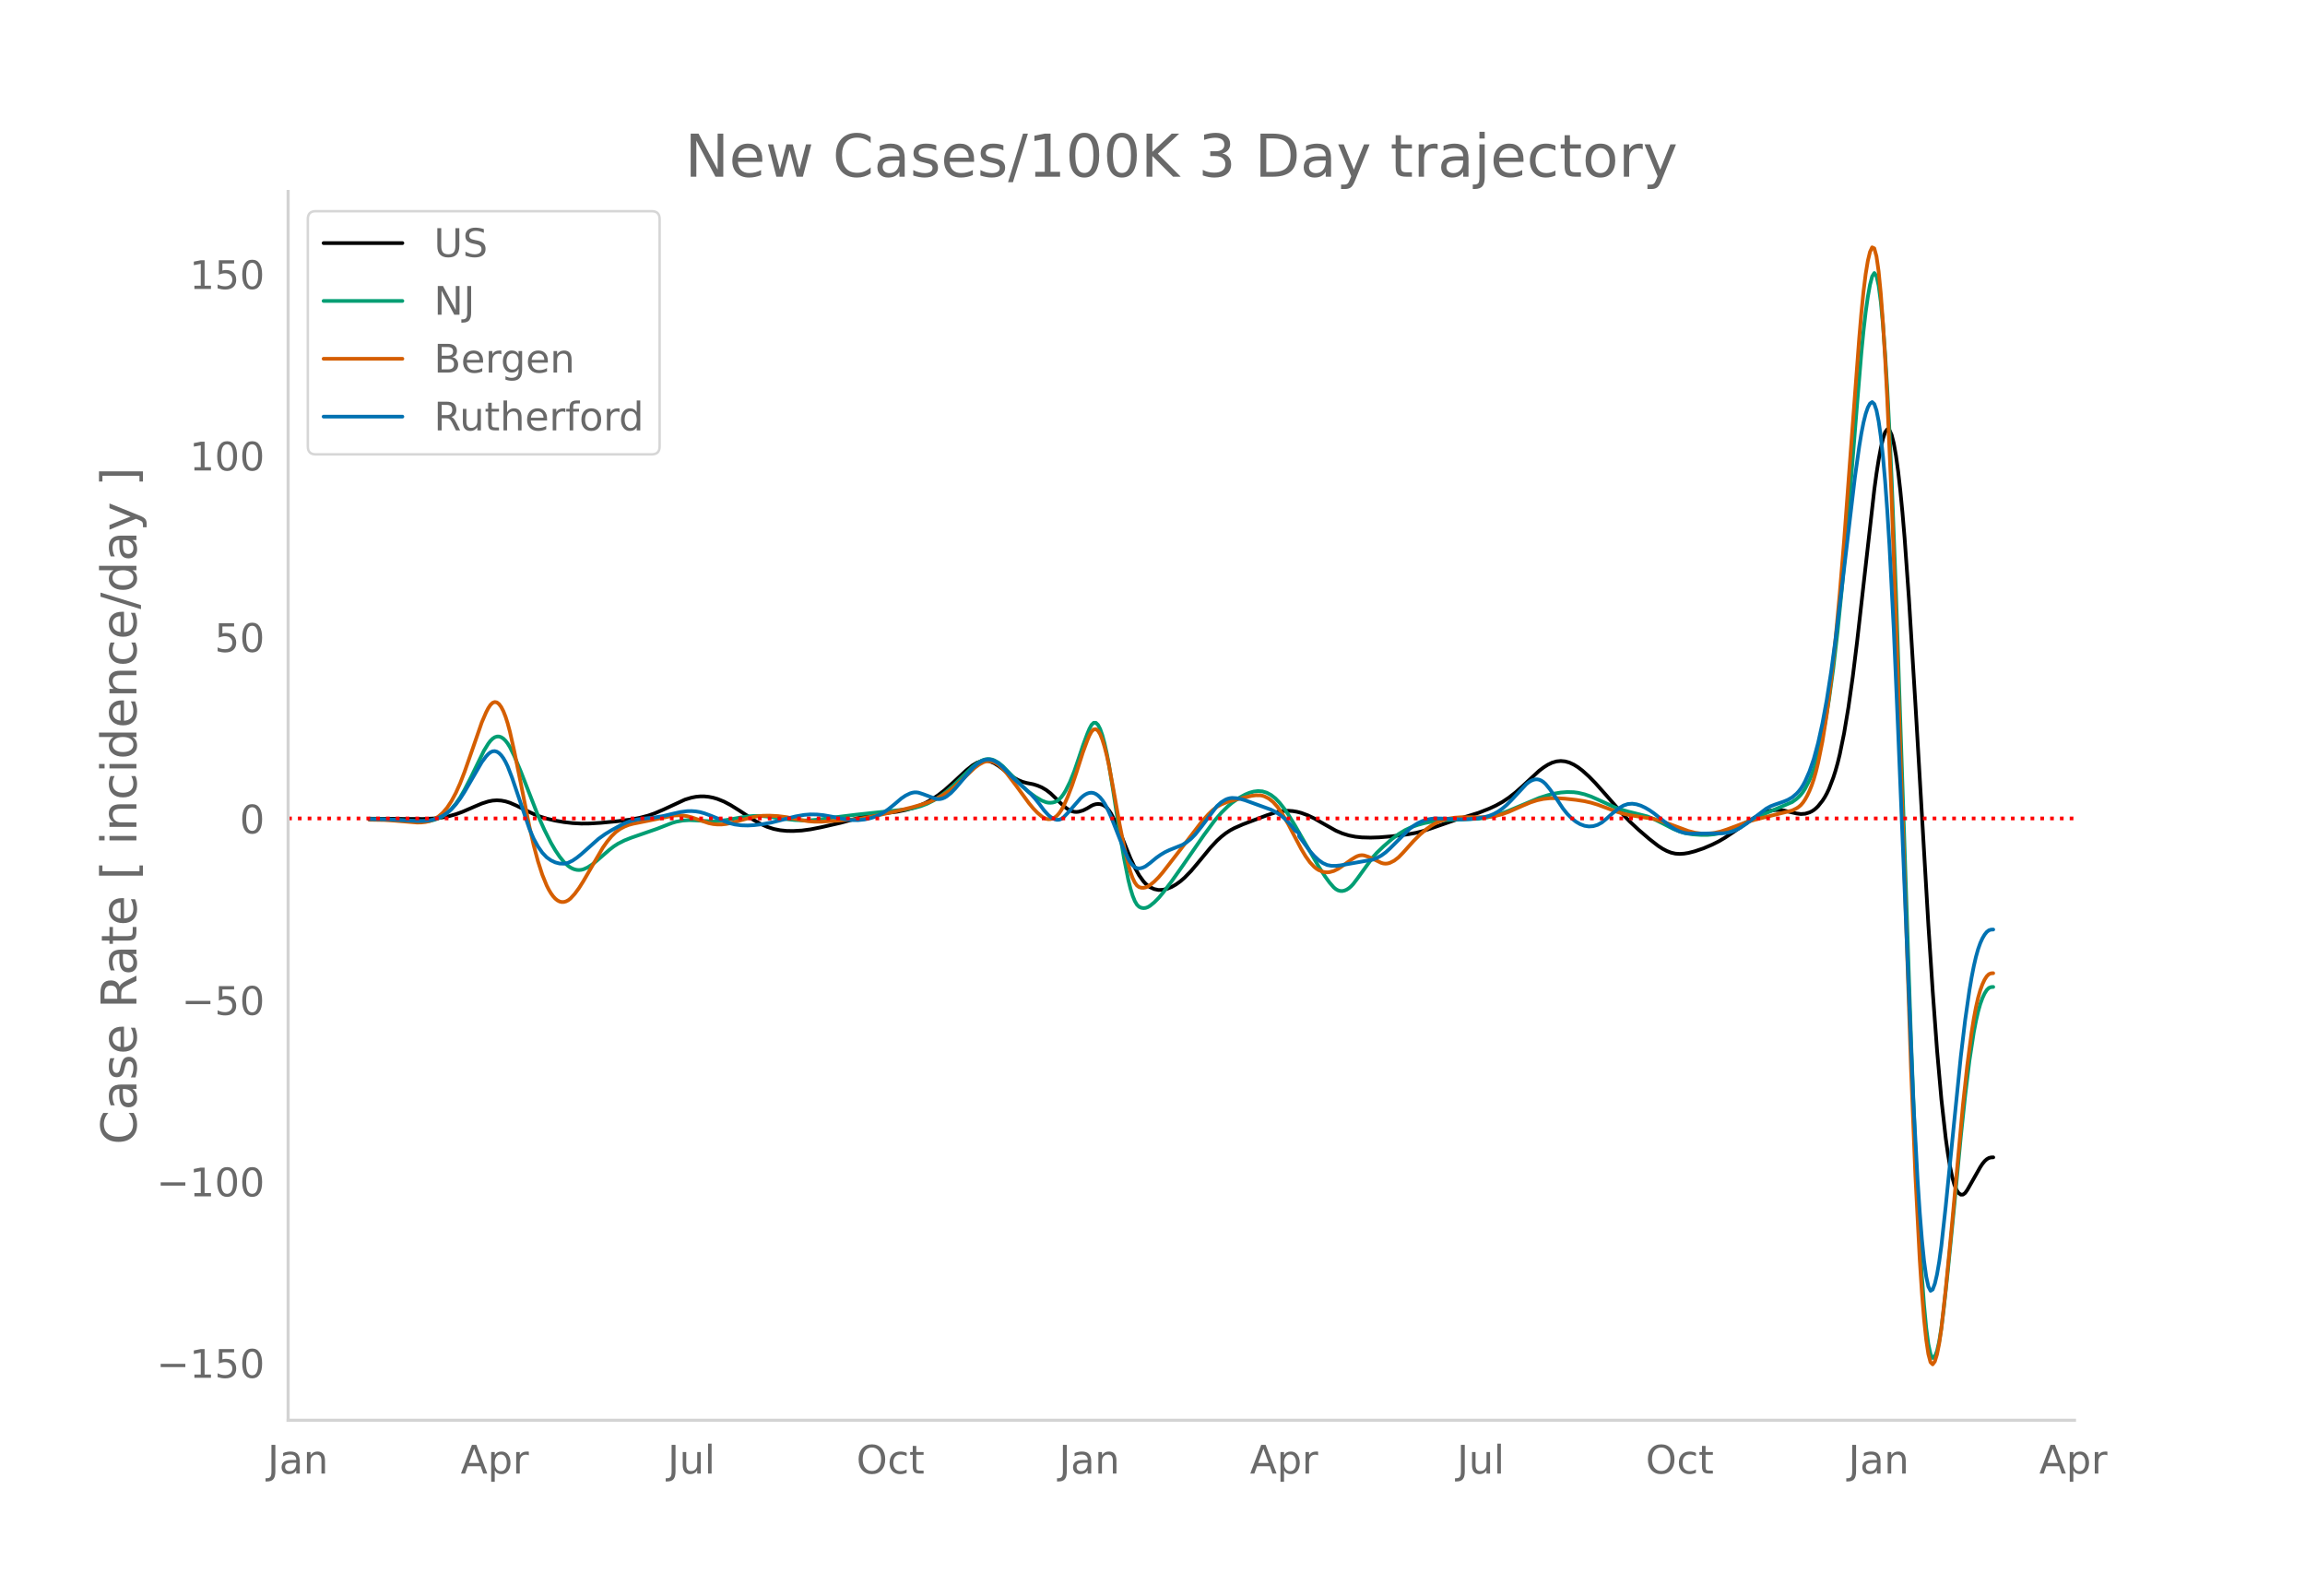 <svg height="864" viewBox="0 0 936 648" width="1248" xmlns="http://www.w3.org/2000/svg" xmlns:xlink="http://www.w3.org/1999/xlink"><defs><style>*{stroke-linecap:butt;stroke-linejoin:round}</style></defs><g id="figure_1"><path d="M0 648h936V0H0z" style="fill:#fff" id="patch_1"/><g id="axes_1"><path d="M117 576.72h725.4V77.76H117z" style="fill:none" id="patch_2"/><path clip-path="url(#p4ba1f3545b)" d="m149.973 332.424 14.05.113 7.902.023 4.39-.218 3.513-.43 2.634-.534 2.635-.74 2.634-.952 5.269-2.283 2.634-1.113 2.634-.843 1.757-.349 1.756-.12 1.756.113 1.756.336 1.756.55 2.635 1.142 4.39 2.2 2.634 1.234 2.635 1.033 2.634.825 3.512.82 3.513.6 3.512.406 3.513.195 3.512-.033 4.39-.271 7.025-.67 5.27-.694 3.511-.66 3.513-.926 2.634-.92 3.513-1.502 8.78-4.074 2.635-.79 1.756-.34 1.756-.168 1.757.008 1.756.18 1.756.348 1.756.513 2.634 1.063 2.635 1.39 3.512 2.188 6.147 4.042 2.634 1.475 2.634 1.173 2.635.848 2.634.523 2.634.265 2.635.045 3.512-.2 3.513-.469 4.39-.859 7.903-1.813 5.269-1.424 5.268-1.381 3.513-.628 4.39-.52 4.39-.546 3.513-.694 2.634-.714 2.635-.912 2.634-1.144 2.634-1.445 2.635-1.752 2.634-2.048 3.512-3.13 5.269-4.915 2.634-2.1 1.756-1.021 1.757-.635.878-.16.878-.043.878.077.878.196 1.756.746 1.756 1.1 1.757 1.335 2.634 2.182 1.756 1.214 1.756.978 1.757.737 1.756.488 2.634.51 1.756.546 1.756.753 1.757 1.023 1.756 1.353 1.756 1.676 2.634 2.593 1.757 1.53.878.647.878.506.878.357.878.207.878.058.878-.087 1.756-.508 1.757-.874 1.756-1.071.878-.387.878-.234.878-.08.878.072.878.237.878.461.878.743.879 1.038.878 1.332 1.756 3.412 1.756 3.919 2.634 6.556 1.757 4.338 1.756 3.746 1.756 3.13 1.756 2.46.878.958.878.775.879.6 1.756.794 1.756.357 1.756-.073 1.756-.43 1.757-.718 1.756-.998 1.756-1.258 1.756-1.514 2.634-2.709 2.635-3.112 5.268-6.389 2.635-2.824 1.756-1.602 1.756-1.38 1.756-1.162 1.756-.947 3.513-1.542 9.659-3.661 3.512-1.166 1.757-.389 1.756-.231 1.756-.057 1.756.121 1.756.297 1.757.458 2.634.975 2.634 1.26 3.513 2.022 5.268 2.957 2.635 1.122 2.634.81 2.634.513 2.635.272 3.512.092 3.512-.11 5.269-.435 6.147-.762 3.512-.632 2.634-.663 3.513-1.153 9.659-3.361 9.659-2.972 4.39-1.726 2.635-1.234 2.634-1.45 2.634-1.755 2.635-2.054L618 319.5l7.025-6.522 1.756-1.33 1.756-1.12 1.756-.847 1.757-.508 1.756-.167 1.756.166 1.756.498 1.756.818 1.757 1.09 1.756 1.345 2.634 2.373 2.635 2.692 4.39 4.936 7.025 8.05 2.634 2.714 3.513 3.276 4.39 3.77 3.512 2.733 1.757 1.144 1.756.935 1.756.687 1.756.398 1.756.11 1.757-.115 1.756-.281 2.634-.68 3.513-1.191 3.512-1.494 2.634-1.322 2.635-1.545 3.512-2.356 7.903-5.474 2.634-1.457 2.635-1.123 1.756-.493 1.756-.264 1.756-.039 1.756.182 2.635.634 2.634.596 1.756.23 1.756-.126 1.757-.53.878-.422.878-.553.878-.706.878-.866 1.756-2.207.878-1.352.878-1.577.879-1.855 1.756-4.577.878-2.737.878-3.122.878-3.583 1.756-8.6 1.756-10.51 1.757-12.384 1.756-14.217 7.025-62.043.878-6.424.878-5.57.878-4.717.878-3.807.878-2.615.878-1.142.878.39.878 1.918.879 3.45.878 4.961.878 6.39.878 7.73.878 9.053.878 10.377 1.756 24.65 2.635 42.844 5.268 89.834 1.756 26.813 1.757 23.85 1.756 19.835 1.756 15.747.878 6.308.878 5.256.878 4.204.878 3.152.879 2.135.878 1.29.878.615.878-.023.878-.663.878-1.246 5.269-9.278.878-1.333.878-1.07.878-.786.878-.501.878-.217.878-.037h0" style="fill:none;stroke:#000;stroke-linecap:round;stroke-width:1.5" id="line2d_1"/><path clip-path="url(#p4ba1f3545b)" d="m149.973 332.644 7.025.1 5.268.292 7.903.519 2.634-.054 1.757-.181 1.756-.395 1.756-.633 1.756-.896 1.756-1.266 1.757-1.664 1.756-2.1 1.756-2.57 1.756-3.04 2.635-5.137 5.268-10.785 1.756-2.851.878-1.15.879-.872.878-.584.878-.294.878-.004.878.285.878.571.878.857.878 1.141.878 1.426 1.757 3.575 2.634 6.238 7.025 17.99 2.634 5.865 2.634 5.22 1.756 3.014 1.757 2.602 1.756 2.166 1.756 1.628.878.603.878.463.878.326.879.19.878.055.878-.079.878-.214 1.756-.791 1.756-1.13 1.756-1.42 5.269-4.564 1.756-1.357 1.756-1.133 2.635-1.333 2.634-1.052 10.537-3.65 6.147-2.394 1.756-.51 2.635-.474 2.634-.164 2.634.112 6.147.364 2.634-.098 3.513-.4 6.146-1.087 2.635-.401 2.634-.206 2.634.013 2.634.24 7.025.97 4.39.47 3.513.15 2.635-.066 3.512-.314 6.147-.857 8.78-1.088 14.05-1.507 6.147-.643 3.512-.6 2.635-.716 2.634-1.01 2.634-1.343 2.635-1.675 2.634-2.006 2.634-2.304 4.39-4.277 3.513-3.367L396.72 310l1.757-1.054.878-.375.878-.241.878-.102.878.038.878.177.878.313 1.756.987 1.757 1.424 2.634 2.716 5.269 5.46 2.634 2.288 2.634 1.91 2.634 1.561 1.757.68.878.16.878.038.878-.084.878-.219.878-.41.878-.657.878-.917.878-1.176.879-1.432 1.756-3.533 1.756-4.352 1.756-5.139 1.756-5.268 1.757-4.743.878-2.105.878-1.614.878-.83.878.01.878.855.878 1.696.878 2.52.878 3.257.878 3.904.879 4.534 1.756 10.884 2.634 17.1 1.756 10.169 1.757 8.86.878 3.547.878 2.864.878 2.18.878 1.495.878.85.878.399.878.138.878-.083.878-.305.879-.514 1.756-1.425 1.756-1.765 1.756-2.088 3.513-4.652 4.39-6.195 8.781-12.673 4.39-5.942 2.635-3.069 2.634-2.605 1.756-1.479 2.635-1.85 2.634-1.458 1.756-.74 1.756-.486 1.757-.211 1.756.128 1.756.531 1.756.938 1.756 1.368 1.757 1.822 1.756 2.246 1.756 2.542 2.634 4.303 9.66 16.732 2.634 4.079 1.756 2.401 1.756 2.032.878.72.878.484.878.25.879.019.878-.191.878-.38.878-.565.878-.75.878-.934 1.756-2.309 6.147-8.492 1.756-1.97 2.635-2.524 3.512-3.05 2.634-1.956 2.635-1.609 2.634-1.241 2.634-.912 2.634-.709 3.513-.679 3.512-.429 3.513-.216 11.415-.456 3.512-.509 2.635-.6 2.634-.807 3.512-1.334 12.294-5.186 3.512-1.11 2.635-.64 2.634-.441 2.634-.196 2.634.073 1.757.227 2.634.623 2.634.912 2.635 1.164 7.024 3.207 2.635.939 2.634.755 7.903 1.992 2.634 1.048 3.513 1.752 4.39 2.281 2.634 1.057 2.635.744 2.634.407 3.513.238 2.634-.02 2.634-.24 2.634-.498 1.757-.526 2.634-1.044 3.512-1.656 5.269-2.553 5.269-2.323 10.537-4.49 1.756-1.261.878-.769.878-.924.878-1.14.878-1.366 1.757-3.413.878-2.06.878-2.374.878-2.758 1.756-6.71 1.756-8.322 1.757-10.322 1.756-12.711 1.756-15.106 1.756-17.452 1.756-19.786 4.39-54.819 1.757-21.106.878-8.96.878-7.596.878-6.234.878-4.87.879-3.397.878-1.367.878 1.221.878 3.92.878 6.617.878 9.298.878 11.887.878 14.385.878 16.864.878 19.344 1.757 45.939 4.39 130.272 1.756 52.1 1.757 44.879 1.756 36.001.878 14.467.878 11.886.878 9.274.878 6.66.878 4.047.878 1.518.879-.585.878-2.262.878-3.856.878-5.449.878-6.935 1.756-16.19 2.634-26.778 2.635-27.852 1.756-16.498 1.756-14.37 1.756-11.48.878-4.584.879-3.813.878-3.065.878-2.423.878-1.89.878-1.377.878-.864.878-.352.878-.048h0" style="fill:none;stroke:#009e73;stroke-linecap:round;stroke-width:1.5" id="line2d_2"/><path clip-path="url(#p4ba1f3545b)" d="m149.973 332.874 6.146.105 4.391.294 8.781.74 1.756-.027 1.756-.195 1.757-.398 1.756-.739 1.756-1.112 1.756-1.523 1.756-2.079 1.757-2.67 1.756-3.284 1.756-3.917 1.756-4.54 3.513-10.047 3.512-10.15 1.756-4.07.878-1.69.878-1.328.879-.846.878-.337.878.17.878.68.878 1.188.878 1.704.878 2.23.878 2.753.878 3.279 1.757 7.846 2.634 12.9 3.512 17.723 1.756 7.652 1.757 6.574 1.756 5.451 1.756 4.319.878 1.737.878 1.469.878 1.213.878.961.879.708.878.456.878.206.878-.027.878-.245.878-.458.878-.672 1.756-1.91 1.757-2.382 1.756-2.778 7.903-13.604 1.756-2.472 1.756-2.145 1.756-1.72 1.757-1.276 1.756-.935 1.756-.697 1.756-.469 16.684-3.348 1.756-.079 1.757.094 1.756.268 1.756.443 3.512 1.217 3.513 1.182 1.756.358 1.756.167 1.756-.015 1.757-.186 2.634-.547 3.512-.996 3.513-.983 2.634-.53 2.634-.284 2.635-.048 3.512.175 3.512.453 6.147 1.212 2.634.43 2.635.198 2.634-.004 6.147-.415 7.025-.51 3.512-.477 5.269-.968 7.024-1.537 7.903-1.948 4.39-1.255 2.635-.942 2.634-1.146 2.635-1.44 2.634-1.77 2.634-2.124 3.513-3.255 4.39-4.133 1.756-1.293 1.757-.95.878-.279.878-.132.878.014.878.16.878.308.878.448.878.587 1.757 1.586 1.756 2.063 3.512 4.628 5.269 7.206 1.756 2.136 1.756 1.824 1.756 1.497.879.563.878.37.878.166.878-.037.878-.24.878-.45.878-.698.878-.98.878-1.268.878-1.558 1.757-3.894 1.756-4.591 1.756-5.197 2.634-8.228 1.757-4.761.878-2.071.878-1.599.878-.878.878-.109.878.661.878 1.432.878 2.182.878 2.839.878 3.402.879 3.945 1.756 9.457 2.634 14.799 1.756 8.742 1.757 7.568.878 3.009.878 2.411.878 1.814.878 1.217.878.653.878.257.878.03.878-.164.878-.357.879-.542 1.756-1.44 1.756-1.76 1.756-2.06 6.147-7.933 9.659-12.628 2.634-2.929 1.756-1.702 1.757-1.362 1.756-.993 2.634-1.047 2.634-.729 4.391-1.069 2.634-.634 1.757-.218 1.756.014.878.16.878.275 1.756.903 1.756 1.39 1.757 1.96 1.756 2.543 2.634 4.531 2.634 5.072 2.635 4.987 1.756 2.929 1.756 2.465 1.756 1.863.878.703.878.554 1.757.712.878.174.878.053.878-.066 1.756-.473 1.756-.846 1.757-1.188 3.512-2.516 1.756-1.086.878-.424.878-.264.879-.093.878.077 1.756.572 2.634 1.188 2.634 1.283.879.238.878.076.878-.088.878-.245 1.756-.89 1.756-1.354 1.756-1.807 4.391-4.89 2.634-2.61 2.635-2.216 1.756-1.24 1.756-1.032 1.756-.82 1.756-.63 1.757-.452 2.634-.397 2.634-.182 4.39.005h4.391l2.635-.158 2.634-.408 2.634-.691 2.634-.95 5.27-2.334 3.511-1.48 2.635-.853 2.634-.568 2.634-.27 2.635-.036 3.512.214 4.39.477 3.513.546 2.634.599 2.635.799 3.512 1.295 4.39 1.624 2.635.8 2.634.56 9.66 1.528 2.634.735 3.512 1.244 7.903 2.924 2.634.677 2.635.359 2.634.033 2.634-.287 2.634-.594 2.635-.87 7.903-2.941 3.512-1.013 6.147-1.528 8.78-2.16 1.757-.865.878-.572.878-.752.878-1.017.878-1.297.879-1.578.878-1.859.878-2.159.878-2.56.878-3.06.878-3.579 1.756-8.718 1.756-10.923 1.757-13.625 1.756-16.44 1.756-18.984 1.756-21.254 2.635-35.606 3.512-46.76.878-10.345.878-8.77.878-7.068.878-5.368.878-3.666.879-1.867.878.427.878 3.216.878 6.102.878 8.99.878 11.825.878 14.4.878 16.714 1.756 40.215 1.757 49.063 6.146 183.027 1.757 42.974 1.756 33.914.878 13.42.878 10.91.878 8.379.878 5.846.878 3.315.878.863.879-1.185.878-2.828.878-4.393.878-5.956 1.756-15.773 2.634-27.3 4.39-47.875 1.757-16.096 1.756-13.392.878-5.49.878-4.676.879-3.864.878-3.077.878-2.416.878-1.881.878-1.373.878-.864.878-.354.878-.05h0" style="fill:none;stroke:#d55e00;stroke-linecap:round;stroke-width:1.5" id="line2d_3"/><path clip-path="url(#p4ba1f3545b)" d="m149.973 332.632 7.025.089 6.146.317 6.147.345 2.634-.015 2.635-.244 1.756-.39 1.756-.61 1.756-.85 1.756-1.182 1.757-1.54 1.756-1.918 1.756-2.323 1.756-2.721 3.513-6.04 3.512-6.06 1.756-2.346.878-.942.878-.71.879-.403.878-.082.878.24.878.56.878.881.878 1.198.878 1.51.878 1.822 1.756 4.556 7.025 20.735 1.756 4.045 1.757 3.197 1.756 2.507 1.756 1.856 1.756 1.25 1.756.83 1.757.456 1.756.065.878-.136.878-.253 1.756-.852 1.757-1.193 1.756-1.41 7.025-6.248 2.634-1.887 2.634-1.601 4.39-2.398 1.757-.775 1.756-.604 2.634-.614 2.635-.34 4.39-.465 3.513-.585 3.512-.854 3.512-.781 2.635-.331 1.756-.034 1.756.124 1.756.307 1.757.494 2.634.968 7.025 2.857 2.634.685 2.634.347 2.635.072 2.634-.14 3.512-.428 3.513-.642 3.512-.889 6.147-1.57 3.512-.623 2.635-.21 2.634.045 2.634.262 3.513.624 5.268 1.053 2.634.307 2.635.037 2.634-.269 2.634-.585 1.757-.58 1.756-.78 1.756-.996 1.756-1.2 2.634-2.135 2.635-2.26 1.756-1.173 1.756-.859.878-.28.878-.15.879-.013.878.123 1.756.568 5.268 1.956.879.114.878-.045.878-.204.878-.363.878-.517 1.756-1.401 1.756-1.815 7.025-8.297 1.756-1.577 1.757-1.155.878-.398.878-.254.878-.106.878.04.878.187.878.333 1.756 1.059 1.757 1.549 4.39 4.622 3.513 3.072 3.512 3.25 1.756 1.936 1.756 2.231 1.757 2.377 1.756 1.92.878.735.878.582.878.422.878.21.878-.052.878-.323.878-.595 1.757-1.827 5.268-6.024.878-.782.878-.615.879-.447.878-.274.878-.077.878.149.878.377.878.606.878.836.878 1.067.878 1.304.878 1.55 1.757 3.84 5.268 13.377 1.757 3.759.878 1.456.878 1.115.878.774.878.433.878.108.878-.135.878-.295.878-.44 1.757-1.294 2.634-2.176 1.756-1.233 1.756-1.044 1.756-.838 5.27-2.116 1.755-1.07 1.756-1.386 1.757-1.8 2.634-3.317 6.147-8.152 1.756-1.568 1.756-1.073.878-.353.878-.23.878-.106 1.757.102 1.756.332 1.756.507 10.537 3.831 1.756.893 1.757 1.117 1.756 1.368 1.756 1.718 1.756 2.091.878 1.178 1.757 1.225v1.234l4.39 6.004 1.756 1.977 1.756 1.643 1.757 1.245 1.756.783 1.756.325 1.756.003 1.756-.18 13.172-2.327 1.756-.702 1.756-.968 1.757-1.278 1.756-1.592 7.903-7.893 1.756-1.346 1.756-1.086 1.756-.82 1.757-.557 1.756-.34 1.756-.165 2.634.046 7.903.367 3.513-.162 3.512-.353 2.634-.5 1.757-.484 1.756-.713 1.756-.97 1.756-1.23 1.756-1.496 1.757-1.757 6.146-6.613.878-.73.878-.571.879-.411.878-.246.878-.058.878.154.878.371.878.588.878.805 1.756 2.153 2.635 3.81 2.634 3.966 1.756 2.194 1.756 1.779 1.757 1.388 1.756 1.022 1.756.653 1.756.268 1.756-.12 1.757-.52 1.756-.975 1.756-1.427 2.634-2.351 2.635-2.067 1.756-1.049 1.756-.596 1.756-.14 1.756.241 1.757.544 1.756.824 1.756 1.028 1.756 1.211 3.513 2.79 3.512 2.762 1.756 1.07 1.756.814 1.757.546 1.756.272 2.634.04 11.416-.118 1.756-.225 1.756-.414 1.756-.67 1.756-.926 2.635-1.767 7.903-6.02 1.756-.959 1.756-.675 3.512-1.205 1.757-.722 1.756-1.006 1.756-1.487.878-.938.878-1.125.878-1.367.878-1.62 1.757-3.999 1.756-5.089 1.756-6.496 1.756-7.982 1.756-9.518 1.757-11.248 1.756-13.003 2.634-21.515 5.269-44.549 1.756-12.504.878-5.362.878-4.459.878-3.509.878-2.56.878-1.61.879-.587.878.81.878 2.575.878 4.417.878 6.259.878 8.114.878 10.044.878 12.045.878 14.063 1.757 34.174 1.756 41.039 6.147 149.691 1.756 32.582.878 13.212.878 11.024.878 8.715.878 6.378.878 4.043.878 1.708.878-.544.879-2.371.878-3.776.878-5.096.878-6.415 1.756-15.99 3.512-35.01 2.635-25.977 1.756-14.7 1.756-12.294.878-5.16.878-4.482.878-3.803.879-3.126.878-2.47.878-1.926.878-1.495.878-1.087.878-.678.878-.27.878-.033h0" style="fill:none;stroke:#0072b2;stroke-linecap:round;stroke-width:1.5" id="line2d_4"/><path clip-path="url(#p4ba1f3545b)" d="M117 332.337h725.4" style="fill:none;stroke:red;stroke-dasharray:1.5,2.475;stroke-dashoffset:0;stroke-width:1.5" id="line2d_5"/><path d="M117 576.72V77.76" style="fill:none;stroke:#d3d3d3;stroke-linecap:square;stroke-linejoin:miter;stroke-width:1.25" id="patch_3"/><path d="M117 576.72h725.4" style="fill:none;stroke:#d3d3d3;stroke-linecap:square;stroke-linejoin:miter;stroke-width:1.25" id="patch_4"/><g id="matplotlib.axis_1"><g id="xtick_1"><g style="fill:#696969" transform="matrix(.16 0 0 -.16 108.663 598.378)" id="text_1"><defs><path d="M9.813 72.906h9.859V5.078q0-13.187-5-19.14-5-5.954-16.094-5.954h-3.75v8.297h3.078q6.531 0 9.219 3.672Q9.813-4.39 9.813 5.078z" id="DejaVuSans-74"/><path d="M34.281 27.484q-10.89 0-15.093-2.484-4.204-2.484-4.204-8.5 0-4.781 3.157-7.594 3.156-2.797 8.562-2.797 7.485 0 12 5.297 4.516 5.297 4.516 14.078v2zm17.922 3.72V0H43.22v8.297Q40.14 3.328 35.547.953q-4.594-2.375-11.234-2.375-8.391 0-13.36 4.719Q6 8.016 6 15.922q0 9.219 6.172 13.906 6.187 4.688 18.437 4.688h12.61v.89q0 6.203-4.078 9.594-4.078 3.39-11.453 3.39-4.688 0-9.141-1.124-4.438-1.125-8.531-3.375v8.312q4.921 1.906 9.562 2.844 4.64.953 9.031.953 11.875 0 17.735-6.156 5.86-6.14 5.86-18.64z" id="DejaVuSans-97"/><path d="M54.89 33.016V0h-8.984v32.719q0 7.765-3.031 11.61-3.031 3.858-9.078 3.858-7.281 0-11.484-4.64-4.204-4.625-4.204-12.64V0H9.08v54.688h9.03v-8.5q3.235 4.937 7.594 7.374Q30.078 56 35.797 56q9.422 0 14.25-5.828 4.844-5.828 4.844-17.156z" id="DejaVuSans-110"/></defs><use xlink:href="#DejaVuSans-74"/><use x="29.492" xlink:href="#DejaVuSans-97"/><use x="90.771" xlink:href="#DejaVuSans-110"/></g></g><g id="xtick_2"><g style="fill:#696969" transform="matrix(.16 0 0 -.16 187.063 598.378)" id="text_2"><defs><path d="M34.188 63.188 20.797 26.906h26.812zm-5.579 9.718h11.188L67.578 0h-10.25l-6.64 18.703h-32.86L11.188 0H.78z" id="DejaVuSans-65"/><path d="M18.11 8.203v-29H9.077v75.484h9.031v-8.296q2.844 4.875 7.157 7.234Q29.594 56 35.594 56q9.968 0 16.187-7.906 6.235-7.907 6.235-20.797T51.78 6.484q-6.218-7.906-16.187-7.906-6 0-10.328 2.375-4.313 2.375-7.157 7.25zm30.578 19.094q0 9.906-4.079 15.547-4.078 5.64-11.203 5.64-7.14 0-11.218-5.64-4.079-5.64-4.079-15.547 0-9.906 4.078-15.547 4.079-5.64 11.22-5.64 7.124 0 11.202 5.64t4.078 15.547z" id="DejaVuSans-112"/><path d="M41.11 46.297q-1.516.875-3.297 1.281Q36.03 48 33.89 48q-7.625 0-11.703-4.953-4.079-4.953-4.079-14.234V0H9.08v54.688h9.03v-8.5q2.844 4.984 7.375 7.39Q30.031 56 36.531 56q.922 0 2.047-.125 1.125-.11 2.484-.36z" id="DejaVuSans-114"/></defs><use xlink:href="#DejaVuSans-65"/><use x="68.408" xlink:href="#DejaVuSans-112"/><use x="131.885" xlink:href="#DejaVuSans-114"/></g></g><g id="xtick_3"><g style="fill:#696969" transform="matrix(.16 0 0 -.16 271.157 598.378)" id="text_3"><defs><path d="M8.5 21.578v33.11h8.984V21.922q0-7.766 3.016-11.656 3.031-3.875 9.094-3.875 7.265 0 11.484 4.64 4.234 4.64 4.234 12.656v31h8.985V0h-8.984v8.406Q42.047 3.422 37.718 1q-4.313-2.422-10.032-2.422-9.421 0-14.312 5.86Q8.5 10.296 8.5 21.578zM31.11 56z" id="DejaVuSans-117"/><path d="M9.422 75.984h8.984V0H9.422z" id="DejaVuSans-108"/></defs><use xlink:href="#DejaVuSans-74"/><use x="29.492" xlink:href="#DejaVuSans-117"/><use x="92.871" xlink:href="#DejaVuSans-108"/></g></g><g id="xtick_4"><g style="fill:#696969" transform="matrix(.16 0 0 -.16 347.763 598.378)" id="text_4"><defs><path d="M39.406 66.219q-10.75 0-17.078-8.016-6.312-8-6.312-21.828 0-13.766 6.312-21.781 6.328-8 17.078-8 10.735 0 17.016 8 6.281 8.015 6.281 21.781 0 13.828-6.281 21.828-6.281 8.016-17.016 8.016zm0 8q15.328 0 24.5-10.281 9.188-10.282 9.188-27.563 0-17.234-9.188-27.516-9.172-10.28-24.5-10.28-15.375 0-24.593 10.25-9.204 10.265-9.204 27.546t9.204 27.563q9.218 10.28 24.593 10.28z" id="DejaVuSans-79"/><path d="M48.781 52.594v-8.407q-3.812 2.11-7.64 3.157-3.828 1.047-7.735 1.047-8.75 0-13.593-5.547-4.829-5.532-4.829-15.547 0-10.016 4.829-15.563 4.843-5.53 13.593-5.53 3.907 0 7.735 1.046 3.828 1.047 7.64 3.156V2.094Q45.016.344 40.984-.531q-4.015-.89-8.562-.89-12.36 0-19.64 7.765-7.266 7.765-7.266 20.953 0 13.375 7.343 21.031Q20.22 56 33.016 56q4.14 0 8.093-.86 3.953-.843 7.672-2.546z" id="DejaVuSans-99"/><path d="M18.313 70.219V54.688h18.5v-6.985h-18.5V18.016q0-6.688 1.828-8.594 1.828-1.906 7.453-1.906h9.218V0h-9.218q-10.407 0-14.36 3.875-3.953 3.89-3.953 14.14v29.688H2.687v6.984h6.594V70.22z" id="DejaVuSans-116"/></defs><use xlink:href="#DejaVuSans-79"/><use x="78.711" xlink:href="#DejaVuSans-99"/><use x="133.691" xlink:href="#DejaVuSans-116"/></g></g><g id="xtick_5"><g style="fill:#696969" transform="matrix(.16 0 0 -.16 430.048 598.378)" id="text_5"><use xlink:href="#DejaVuSans-74"/><use x="29.492" xlink:href="#DejaVuSans-97"/><use x="90.771" xlink:href="#DejaVuSans-110"/></g></g><g id="xtick_6"><g style="fill:#696969" transform="matrix(.16 0 0 -.16 507.57 598.378)" id="text_6"><use xlink:href="#DejaVuSans-65"/><use x="68.408" xlink:href="#DejaVuSans-112"/><use x="131.885" xlink:href="#DejaVuSans-114"/></g></g><g id="xtick_7"><g style="fill:#696969" transform="matrix(.16 0 0 -.16 591.665 598.378)" id="text_7"><use xlink:href="#DejaVuSans-74"/><use x="29.492" xlink:href="#DejaVuSans-117"/><use x="92.871" xlink:href="#DejaVuSans-108"/></g></g><g id="xtick_8"><g style="fill:#696969" transform="matrix(.16 0 0 -.16 668.27 598.378)" id="text_8"><use xlink:href="#DejaVuSans-79"/><use x="78.711" xlink:href="#DejaVuSans-99"/><use x="133.691" xlink:href="#DejaVuSans-116"/></g></g><g id="xtick_9"><g style="fill:#696969" transform="matrix(.16 0 0 -.16 750.555 598.378)" id="text_9"><use xlink:href="#DejaVuSans-74"/><use x="29.492" xlink:href="#DejaVuSans-97"/><use x="90.771" xlink:href="#DejaVuSans-110"/></g></g><g id="xtick_10"><g style="fill:#696969" transform="matrix(.16 0 0 -.16 828.077 598.378)" id="text_10"><use xlink:href="#DejaVuSans-65"/><use x="68.408" xlink:href="#DejaVuSans-112"/><use x="131.885" xlink:href="#DejaVuSans-114"/></g></g></g><g id="matplotlib.axis_2"><g id="ytick_1"><g style="fill:#696969" transform="matrix(.16 0 0 -.16 63.553 559.483)" id="text_11"><defs><path d="M10.594 35.5h62.593v-8.297H10.594z" id="DejaVuSans-8722"/><path d="M12.406 8.297h16.11v55.625l-17.532-3.516v8.985l17.438 3.515h9.86V8.296H54.39V0H12.406z" id="DejaVuSans-49"/><path d="M10.797 72.906h38.719v-8.312H19.828v-17.86q2.14.735 4.281 1.094 2.157.36 4.313.36 12.203 0 19.328-6.688 7.14-6.688 7.14-18.11 0-11.765-7.328-18.296-7.328-6.516-20.656-6.516-4.593 0-9.36.781-4.75.782-9.827 2.344v9.922q4.39-2.39 9.078-3.563 4.687-1.171 9.906-1.171 8.453 0 13.375 4.437 4.938 4.438 4.938 12.063 0 7.609-4.938 12.047-4.922 4.453-13.375 4.453-3.953 0-7.89-.875-3.922-.875-8.016-2.735z" id="DejaVuSans-53"/><path d="M31.781 66.406q-7.61 0-11.453-7.5Q16.5 51.422 16.5 36.375q0-14.984 3.828-22.484 3.844-7.5 11.453-7.5 7.672 0 11.5 7.5 3.844 7.5 3.844 22.484 0 15.047-3.844 22.531-3.828 7.5-11.5 7.5zm0 7.813q12.266 0 18.735-9.703 6.468-9.688 6.468-28.141 0-18.406-6.468-28.11-6.47-9.687-18.735-9.687-12.25 0-18.718 9.688-6.47 9.703-6.47 28.109 0 18.453 6.47 28.14Q19.53 74.22 31.78 74.22z" id="DejaVuSans-48"/></defs><use xlink:href="#DejaVuSans-8722"/><use x="83.789" xlink:href="#DejaVuSans-49"/><use x="147.412" xlink:href="#DejaVuSans-53"/><use x="211.035" xlink:href="#DejaVuSans-48"/></g></g><g id="ytick_2"><g style="fill:#696969" transform="matrix(.16 0 0 -.16 63.553 485.794)" id="text_12"><use xlink:href="#DejaVuSans-8722"/><use x="83.789" xlink:href="#DejaVuSans-49"/><use x="147.412" xlink:href="#DejaVuSans-48"/><use x="211.035" xlink:href="#DejaVuSans-48"/></g></g><g id="ytick_3"><g style="fill:#696969" transform="matrix(.16 0 0 -.16 73.733 412.105)" id="text_13"><use xlink:href="#DejaVuSans-8722"/><use x="83.789" xlink:href="#DejaVuSans-53"/><use x="147.412" xlink:href="#DejaVuSans-48"/></g></g><g id="ytick_4"><use xlink:href="#DejaVuSans-48" style="fill:#696969" transform="matrix(.16 0 0 -.16 97.32 338.415)" id="text_14"/></g><g id="ytick_5"><g style="fill:#696969" transform="matrix(.16 0 0 -.16 87.14 264.726)" id="text_15"><use xlink:href="#DejaVuSans-53"/><use x="63.623" xlink:href="#DejaVuSans-48"/></g></g><g id="ytick_6"><g style="fill:#696969" transform="matrix(.16 0 0 -.16 76.96 191.037)" id="text_16"><use xlink:href="#DejaVuSans-49"/><use x="63.623" xlink:href="#DejaVuSans-48"/><use x="127.246" xlink:href="#DejaVuSans-48"/></g></g><g id="ytick_7"><g style="fill:#696969" transform="matrix(.16 0 0 -.16 76.96 117.347)" id="text_17"><use xlink:href="#DejaVuSans-49"/><use x="63.623" xlink:href="#DejaVuSans-53"/><use x="127.246" xlink:href="#DejaVuSans-48"/></g></g><g style="fill:#696969" transform="matrix(0 -.2 -.2 0 55.393 464.8)" id="text_18"><defs><path d="M64.406 67.281v-10.39q-4.984 4.64-10.625 6.922-5.64 2.296-11.984 2.296-12.5 0-19.14-7.64-6.641-7.64-6.641-22.094 0-14.406 6.64-22.047 6.64-7.64 19.14-7.64 6.345 0 11.985 2.296 5.64 2.297 10.625 6.938V5.609Q59.234 2.094 53.437.33q-5.78-1.75-12.218-1.75-16.563 0-26.094 10.124-9.516 10.14-9.516 27.672 0 17.578 9.516 27.703 9.531 10.14 26.094 10.14 6.531 0 12.312-1.734 5.797-1.734 10.875-5.203z" id="DejaVuSans-67"/><path d="M44.281 53.078v-8.5q-3.797 1.953-7.906 2.922-4.094.984-8.5.984-6.688 0-10.031-2.047-3.344-2.046-3.344-6.156 0-3.125 2.39-4.906 2.391-1.781 9.626-3.39l3.078-.688q9.562-2.047 13.593-5.781 4.032-3.735 4.032-10.422 0-7.625-6.032-12.078-6.03-4.438-16.578-4.438-4.39 0-9.156.86Q10.688.296 5.422 2v9.281q4.984-2.594 9.812-3.89 4.829-1.282 9.579-1.282 6.343 0 9.75 2.172 3.421 2.172 3.421 6.125 0 3.656-2.468 5.61-2.453 1.953-10.813 3.765l-3.125.735q-8.344 1.75-12.062 5.39-3.704 3.64-3.704 9.985 0 7.718 5.47 11.906Q16.75 56 26.811 56q4.97 0 9.36-.734 4.406-.72 8.11-2.188z" id="DejaVuSans-115"/><path d="M56.203 29.594v-4.39H14.891q.593-9.282 5.593-14.142 5-4.859 13.938-4.859 5.172 0 10.031 1.266 4.86 1.265 9.656 3.812v-8.5Q49.266.734 44.187-.344 39.11-1.422 33.892-1.422q-13.094 0-20.735 7.61-7.64 7.625-7.64 20.625 0 13.421 7.25 21.296Q20.016 56 32.328 56q11.031 0 17.453-7.11 6.422-7.093 6.422-19.296zm-8.984 2.64q-.094 7.36-4.125 11.75-4.032 4.407-10.672 4.407-7.516 0-12.031-4.25-4.516-4.25-5.203-11.97z" id="DejaVuSans-101"/><path d="M44.39 34.188q3.172-1.079 6.172-4.594 3-3.516 6.032-9.672L66.609 0H56l-9.313 18.703q-3.624 7.328-7.015 9.719-3.39 2.39-9.25 2.39h-10.75V0h-9.86v72.906h22.266q12.5 0 18.656-5.234 6.157-5.219 6.157-15.766 0-6.89-3.203-11.437-3.204-4.532-9.297-6.282zM19.673 64.797V38.922h12.406q7.125 0 10.766 3.297 3.64 3.297 3.64 9.687 0 6.39-3.64 9.64-3.64 3.25-10.766 3.25z" id="DejaVuSans-82"/><path d="M8.594 75.984h20.703V69H17.578V-6.203h11.719v-6.984H8.594z" id="DejaVuSans-91"/><path d="M9.422 54.688h8.984V0H9.422zm0 21.296h8.984v-11.39H9.422z" id="DejaVuSans-105"/><path d="M45.406 46.39v29.594h8.985V0h-8.985v8.203Q42.578 3.328 38.25.953q-4.313-2.375-10.375-2.375-9.906 0-16.14 7.906-6.22 7.922-6.22 20.813 0 12.89 6.22 20.797Q17.968 56 27.874 56q6.063 0 10.375-2.375 4.328-2.36 7.156-7.234zm-30.61-19.093q0-9.906 4.079-15.547 4.078-5.64 11.203-5.64 7.125 0 11.219 5.64 4.11 5.64 4.11 15.547 0 9.906-4.11 15.547-4.094 5.64-11.219 5.64-7.125 0-11.203-5.64-4.078-5.64-4.078-15.547z" id="DejaVuSans-100"/><path d="M25.39 72.906h8.297L8.297-9.28H0z" id="DejaVuSans-47"/><path d="M32.172-5.078q-3.797-9.766-7.422-12.735-3.61-2.984-9.656-2.984H7.906v7.516h5.282q3.703 0 5.75 1.765Q21-9.766 23.483-3.219l1.61 4.094-22.11 53.813H12.5l17.094-42.766 17.093 42.766h9.516z" id="DejaVuSans-121"/><path d="M30.422 75.984v-89.171H9.719v6.984H21.39V69H9.719v6.984z" id="DejaVuSans-93"/></defs><use xlink:href="#DejaVuSans-67"/><use x="69.824" xlink:href="#DejaVuSans-97"/><use x="131.104" xlink:href="#DejaVuSans-115"/><use x="183.203" xlink:href="#DejaVuSans-101"/><use x="244.727" xlink:href="#DejaVuSans-32"/><use x="276.514" xlink:href="#DejaVuSans-82"/><use x="343.746" xlink:href="#DejaVuSans-97"/><use x="405.025" xlink:href="#DejaVuSans-116"/><use x="444.234" xlink:href="#DejaVuSans-101"/><use x="505.758" xlink:href="#DejaVuSans-32"/><use x="537.545" xlink:href="#DejaVuSans-91"/><use x="576.559" xlink:href="#DejaVuSans-32"/><use x="608.346" xlink:href="#DejaVuSans-105"/><use x="636.129" xlink:href="#DejaVuSans-110"/><use x="699.508" xlink:href="#DejaVuSans-99"/><use x="754.488" xlink:href="#DejaVuSans-105"/><use x="782.271" xlink:href="#DejaVuSans-100"/><use x="845.748" xlink:href="#DejaVuSans-101"/><use x="907.271" xlink:href="#DejaVuSans-110"/><use x="970.65" xlink:href="#DejaVuSans-99"/><use x="1025.631" xlink:href="#DejaVuSans-101"/><use x="1087.154" xlink:href="#DejaVuSans-47"/><use x="1120.846" xlink:href="#DejaVuSans-100"/><use x="1184.322" xlink:href="#DejaVuSans-97"/><use x="1245.602" xlink:href="#DejaVuSans-121"/><use x="1304.781" xlink:href="#DejaVuSans-32"/><use x="1336.568" xlink:href="#DejaVuSans-93"/></g></g><g style="fill:#696969" transform="matrix(.24 0 0 -.24 278.113 71.76)" id="text_19"><defs><path d="M9.813 72.906h13.28l32.329-60.984v60.984h9.562V0h-13.28L19.39 60.984V0H9.813z" id="DejaVuSans-78"/><path d="M4.203 54.688h8.985l11.234-42.672 11.172 42.672h10.593l11.235-42.672 11.187 42.672h8.985L63.28 0H52.688L40.922 44.828 29.109 0H18.5z" id="DejaVuSans-119"/><path d="M9.813 72.906h9.859V42.094L52.39 72.906h12.703L28.906 38.922 67.672 0H54.688L19.672 35.11V0h-9.86z" id="DejaVuSans-75"/><path d="M40.578 39.313Q47.656 37.797 51.625 33q3.984-4.781 3.984-11.813 0-10.78-7.422-16.703-7.421-5.906-21.093-5.906-4.578 0-9.438.906-4.86.907-10.031 2.72v9.515q4.094-2.39 8.969-3.61 4.89-1.218 10.218-1.218 9.266 0 14.125 3.656 4.86 3.656 4.86 10.64 0 6.454-4.516 10.079-4.515 3.64-12.562 3.64h-8.5v8.11h8.89q7.266 0 11.125 2.906 3.86 2.906 3.86 8.375 0 5.61-3.985 8.61-3.968 3.015-11.39 3.015-4.063 0-8.703-.89-4.641-.876-10.203-2.72v8.782q5.624 1.562 10.53 2.344 4.907.78 9.25.78 11.235 0 17.766-5.109 6.547-5.093 6.547-13.78 0-6.063-3.468-10.235-3.47-4.172-9.86-5.782z" id="DejaVuSans-51"/><path d="M19.672 64.797V8.109h11.922q15.093 0 22.093 6.829 7 6.843 7 21.593 0 14.64-7 21.453-7 6.813-22.093 6.813zm-9.86 8.11h20.266q21.188 0 31.094-8.813 9.922-8.813 9.922-27.563 0-18.86-9.969-27.703Q51.172 0 30.078 0H9.813z" id="DejaVuSans-68"/><path d="M9.422 54.688h8.984V-.984q0-10.438-3.984-15.125-3.969-4.688-12.813-4.688h-3.421v7.61H.594q5.125 0 6.968 2.374 1.86 2.36 1.86 9.829zm0 21.296h8.984v-11.39H9.422z" id="DejaVuSans-106"/><path d="M30.61 48.39q-7.22 0-11.422-5.64-4.204-5.64-4.204-15.453 0-9.813 4.172-15.453 4.188-5.64 11.453-5.64 7.188 0 11.375 5.655 4.203 5.672 4.203 15.438 0 9.719-4.203 15.406-4.187 5.688-11.375 5.688zm0 7.61q11.718 0 18.406-7.625 6.703-7.61 6.703-21.078 0-13.422-6.703-21.078-6.688-7.64-18.407-7.64-11.765 0-18.437 7.64-6.656 7.656-6.656 21.078 0 13.469 6.656 21.078Q18.844 56 30.609 56z" id="DejaVuSans-111"/></defs><use xlink:href="#DejaVuSans-78"/><use x="74.805" xlink:href="#DejaVuSans-101"/><use x="136.328" xlink:href="#DejaVuSans-119"/><use x="218.115" xlink:href="#DejaVuSans-32"/><use x="249.902" xlink:href="#DejaVuSans-67"/><use x="319.727" xlink:href="#DejaVuSans-97"/><use x="381.006" xlink:href="#DejaVuSans-115"/><use x="433.105" xlink:href="#DejaVuSans-101"/><use x="494.629" xlink:href="#DejaVuSans-115"/><use x="546.729" xlink:href="#DejaVuSans-47"/><use x="580.42" xlink:href="#DejaVuSans-49"/><use x="644.043" xlink:href="#DejaVuSans-48"/><use x="707.666" xlink:href="#DejaVuSans-48"/><use x="771.289" xlink:href="#DejaVuSans-75"/><use x="836.865" xlink:href="#DejaVuSans-32"/><use x="868.652" xlink:href="#DejaVuSans-51"/><use x="932.275" xlink:href="#DejaVuSans-32"/><use x="964.063" xlink:href="#DejaVuSans-68"/><use x="1041.064" xlink:href="#DejaVuSans-97"/><use x="1102.344" xlink:href="#DejaVuSans-121"/><use x="1161.523" xlink:href="#DejaVuSans-32"/><use x="1193.311" xlink:href="#DejaVuSans-116"/><use x="1232.52" xlink:href="#DejaVuSans-114"/><use x="1273.633" xlink:href="#DejaVuSans-97"/><use x="1334.912" xlink:href="#DejaVuSans-106"/><use x="1362.695" xlink:href="#DejaVuSans-101"/><use x="1424.219" xlink:href="#DejaVuSans-99"/><use x="1479.199" xlink:href="#DejaVuSans-116"/><use x="1518.408" xlink:href="#DejaVuSans-111"/><use x="1579.59" xlink:href="#DejaVuSans-114"/><use x="1620.703" xlink:href="#DejaVuSans-121"/></g><g id="legend_1"><path d="M128.2 184.5h136.45q3.2 0 3.2-3.2V88.96q0-3.2-3.2-3.2H128.2q-3.2 0-3.2 3.2v92.34q0 3.2 3.2 3.2z" style="fill:none;opacity:.8;stroke:#ccc;stroke-linejoin:miter" id="patch_5"/><path d="M131.4 98.718h32" style="fill:none;stroke:#000;stroke-linecap:round;stroke-width:1.5" id="line2d_6"/><g style="fill:#696969" transform="matrix(.16 0 0 -.16 176.2 104.317)" id="text_20"><defs><path d="M8.688 72.906h9.921V28.61q0-11.718 4.235-16.875 4.25-5.14 13.781-5.14 9.469 0 13.719 5.14 4.25 5.157 4.25 16.875v44.297H64.5V27.391q0-14.25-7.063-21.532-7.046-7.28-20.812-7.28-13.828 0-20.89 7.28-7.047 7.282-7.047 21.532z" id="DejaVuSans-85"/><path d="M53.516 70.516V60.89q-5.61 2.687-10.594 4-4.984 1.328-9.625 1.328-8.047 0-12.422-3.125t-4.375-8.89q0-4.845 2.906-7.313 2.907-2.453 11.016-3.97l5.953-1.218q11.031-2.11 16.281-7.406 5.25-5.297 5.25-14.172 0-10.61-7.11-16.078-7.093-5.469-20.812-5.469-5.172 0-11.015 1.172Q13.14.922 6.89 3.219v10.156q6-3.36 11.765-5.078 5.766-1.703 11.328-1.703 8.438 0 13.032 3.312 4.593 3.328 4.593 9.485 0 5.359-3.297 8.39-3.296 3.032-10.812 4.547L27.484 33.5q-11.03 2.188-15.968 6.875-4.922 4.688-4.922 13.047 0 9.672 6.812 15.234 6.813 5.563 18.766 5.563 5.14 0 10.453-.938 5.328-.922 10.89-2.765z" id="DejaVuSans-83"/></defs><use xlink:href="#DejaVuSans-85"/><use x="73.193" xlink:href="#DejaVuSans-83"/></g><path d="M131.4 122.203h32" style="fill:none;stroke:#009e73;stroke-linecap:round;stroke-width:1.5" id="line2d_8"/><g style="fill:#696969" transform="matrix(.16 0 0 -.16 176.2 127.802)" id="text_21"><use xlink:href="#DejaVuSans-78"/><use x="74.805" xlink:href="#DejaVuSans-74"/></g><path d="M131.4 145.688h32" style="fill:none;stroke:#d55e00;stroke-linecap:round;stroke-width:1.5" id="line2d_10"/><g style="fill:#696969" transform="matrix(.16 0 0 -.16 176.2 151.287)" id="text_22"><defs><path d="M19.672 34.813V8.108H35.5q7.953 0 11.781 3.297 3.844 3.297 3.844 10.078 0 6.844-3.844 10.078-3.828 3.25-11.781 3.25zm0 29.984V42.828h14.61q7.218 0 10.75 2.703 3.546 2.719 3.546 8.282 0 5.515-3.547 8.25-3.531 2.734-10.75 2.734zm-9.86 8.11h25.204q11.28 0 17.375-4.688Q58.5 63.53 58.5 54.89q0-6.703-3.125-10.657-3.125-3.953-9.188-4.922 7.282-1.562 11.313-6.53 4.031-4.954 4.031-12.376 0-9.765-6.64-15.093Q48.25 0 35.984 0H9.812z" id="DejaVuSans-66"/><path d="M45.406 27.984q0 9.766-4.031 15.125-4.016 5.375-11.297 5.375-7.219 0-11.25-5.375-4.031-5.359-4.031-15.125 0-9.718 4.031-15.093t11.25-5.375q7.281 0 11.297 5.375 4.031 5.375 4.031 15.093zm8.985-21.203q0-13.953-6.203-20.765Q42-20.797 29.203-20.797q-4.734 0-8.937.703-4.203.703-8.157 2.172v8.735q3.954-2.141 7.813-3.157 3.86-1.031 7.86-1.031 8.843 0 13.234 4.61 4.39 4.609 4.39 13.937v4.453q-2.781-4.844-7.125-7.234Q33.938 0 27.875 0 17.828 0 11.672 7.656q-6.156 7.672-6.156 20.328 0 12.688 6.156 20.344Q17.828 56 27.875 56q6.063 0 10.406-2.39 4.344-2.391 7.125-7.22v8.297h8.985z" id="DejaVuSans-103"/></defs><use xlink:href="#DejaVuSans-66"/><use x="68.604" xlink:href="#DejaVuSans-101"/><use x="130.127" xlink:href="#DejaVuSans-114"/><use x="169.49" xlink:href="#DejaVuSans-103"/><use x="232.967" xlink:href="#DejaVuSans-101"/><use x="294.49" xlink:href="#DejaVuSans-110"/></g><path d="M131.4 169.173h32" style="fill:none;stroke:#0072b2;stroke-linecap:round;stroke-width:1.5" id="line2d_12"/><g style="fill:#696969" transform="matrix(.16 0 0 -.16 176.2 174.773)" id="text_23"><defs><path d="M54.89 33.016V0h-8.984v32.719q0 7.765-3.031 11.61-3.031 3.858-9.078 3.858-7.281 0-11.484-4.64-4.204-4.625-4.204-12.64V0H9.08v75.984h9.03V46.188q3.235 4.937 7.594 7.374Q30.078 56 35.797 56q9.422 0 14.25-5.828 4.844-5.828 4.844-17.156z" id="DejaVuSans-104"/><path d="M37.11 75.984V68.5h-8.594q-4.828 0-6.72-1.953-1.874-1.953-1.874-7.031v-4.828h14.797v-6.985H19.922V0H10.89v47.703H2.297v6.984h8.594V58.5q0 9.125 4.25 13.297 4.25 4.187 13.468 4.187z" id="DejaVuSans-102"/></defs><use xlink:href="#DejaVuSans-82"/><use x="64.982" xlink:href="#DejaVuSans-117"/><use x="128.361" xlink:href="#DejaVuSans-116"/><use x="167.57" xlink:href="#DejaVuSans-104"/><use x="230.949" xlink:href="#DejaVuSans-101"/><use x="292.473" xlink:href="#DejaVuSans-114"/><use x="333.586" xlink:href="#DejaVuSans-102"/><use x="368.791" xlink:href="#DejaVuSans-111"/><use x="429.973" xlink:href="#DejaVuSans-114"/><use x="469.336" xlink:href="#DejaVuSans-100"/></g></g></g></g><defs><clipPath id="p4ba1f3545b"><path d="M117 77.76h725.4v498.96H117z"/></clipPath></defs></svg>